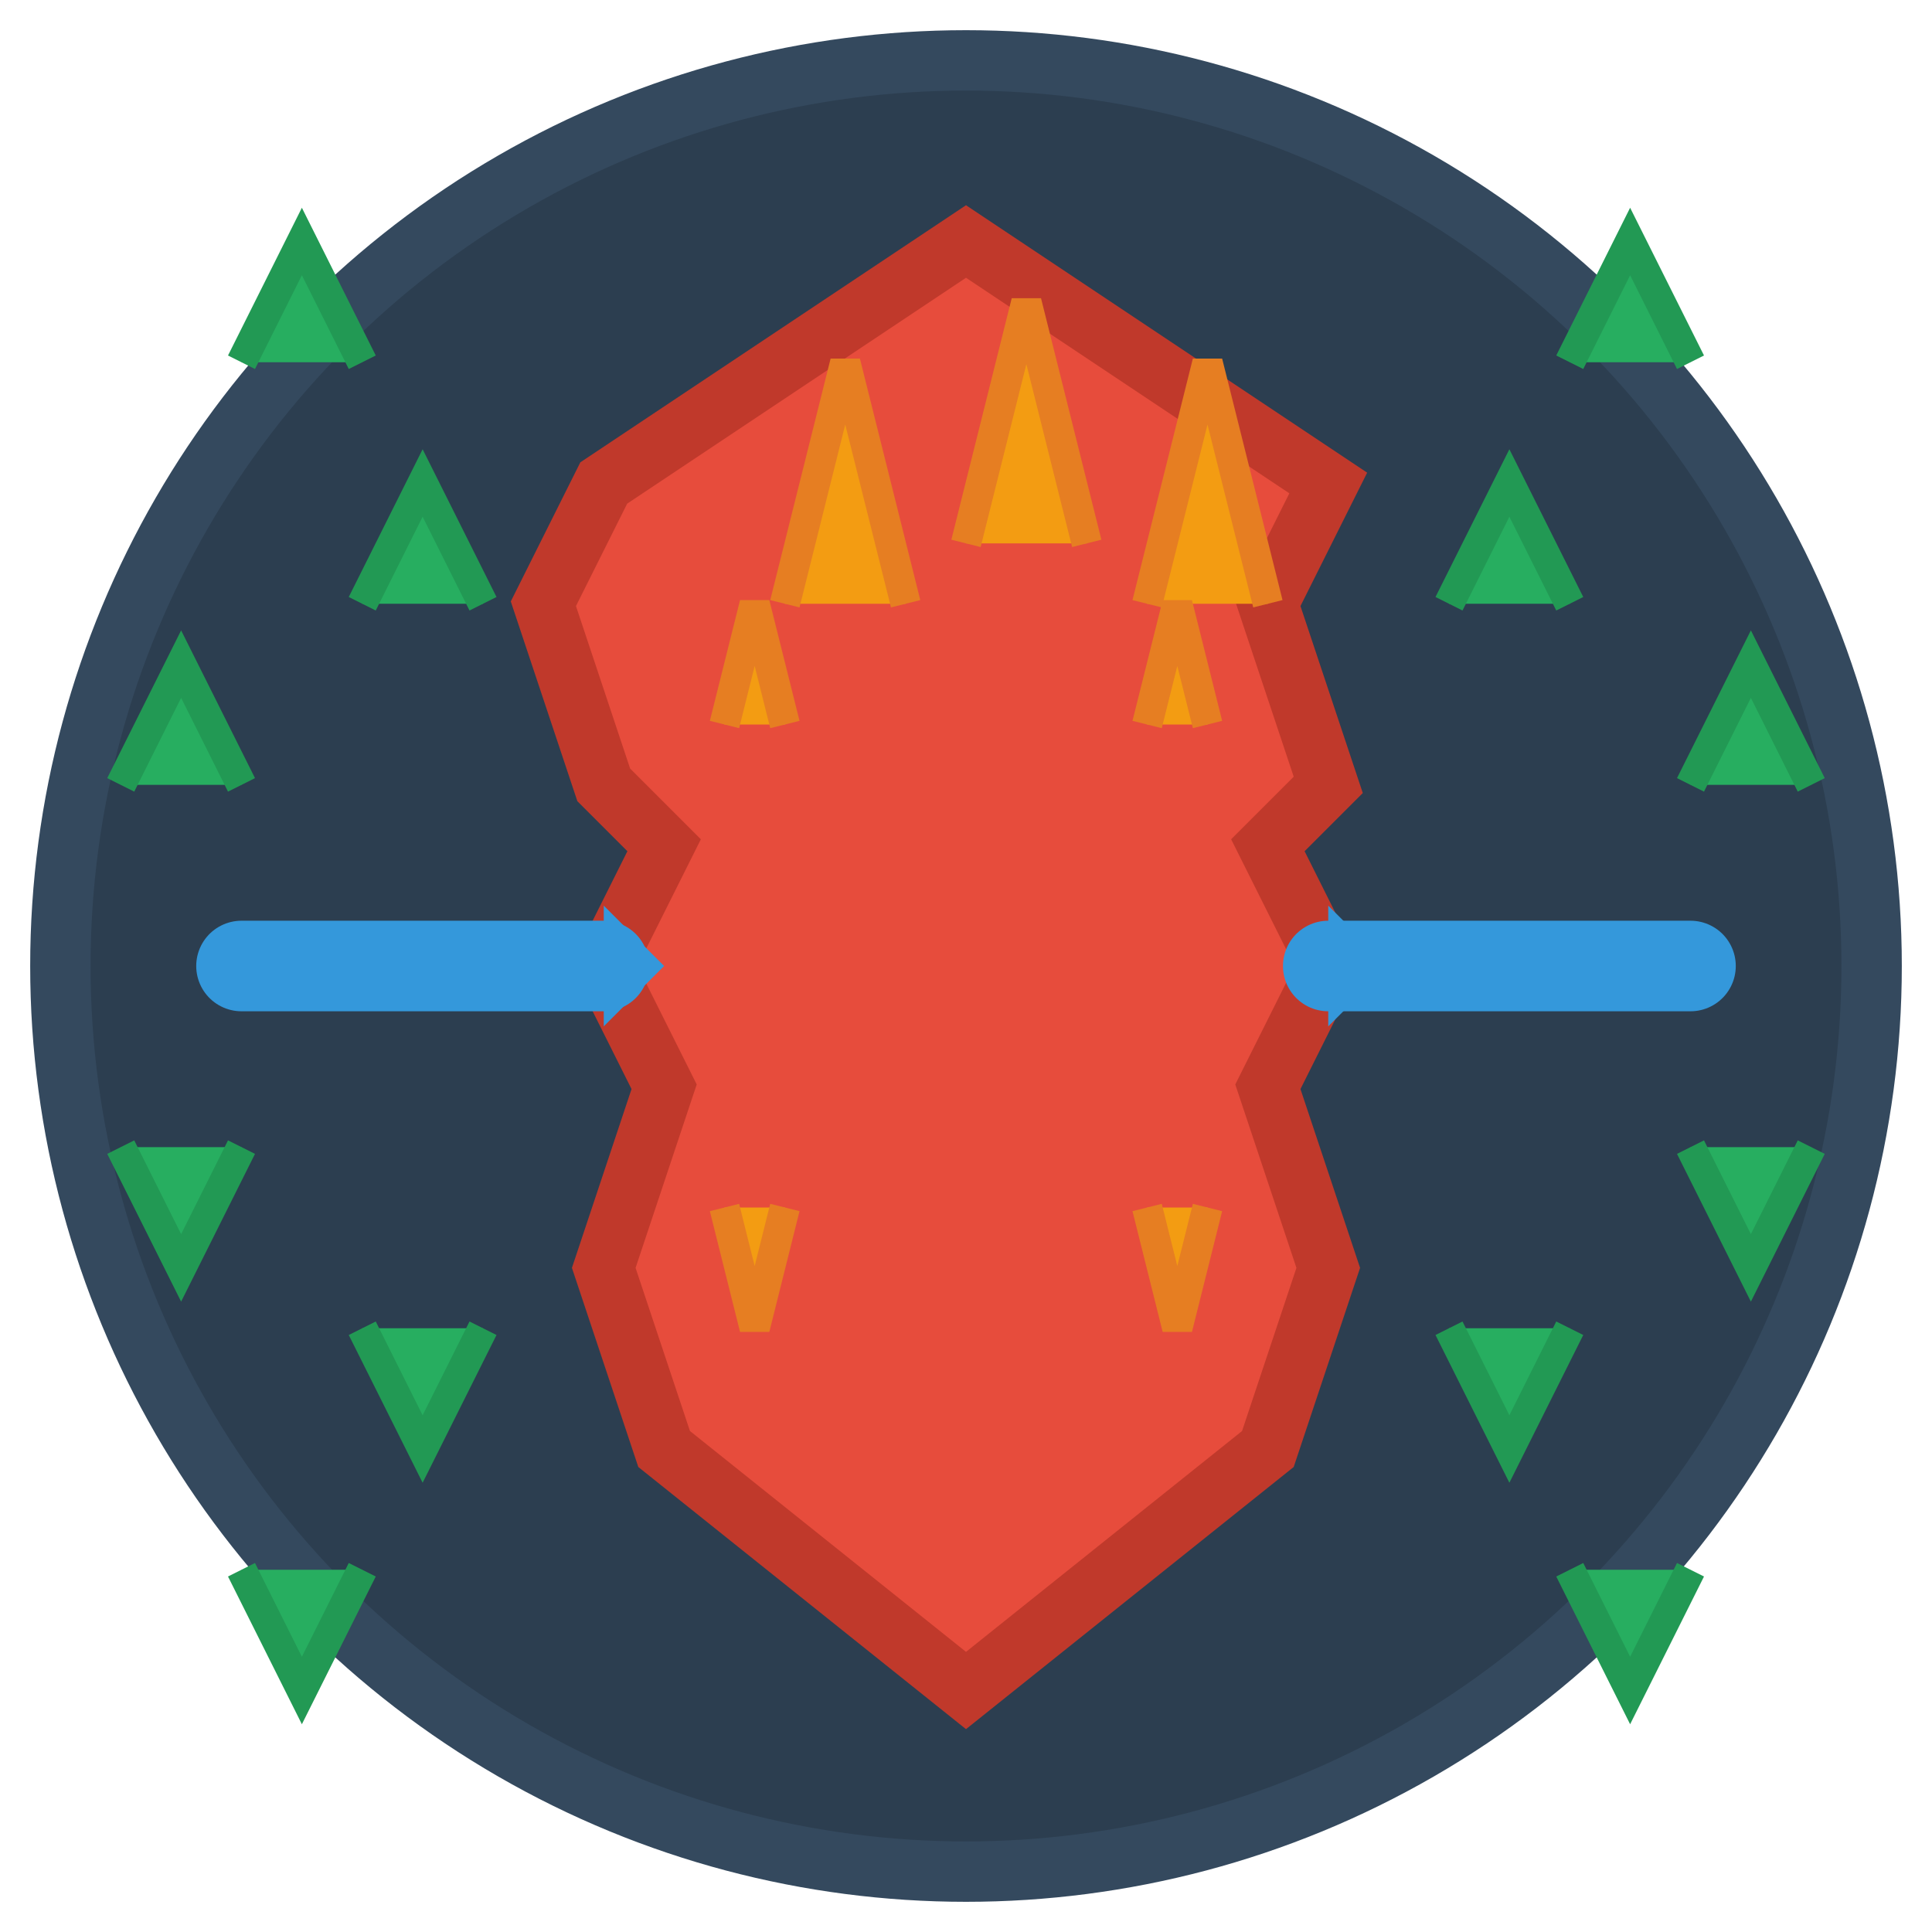 <svg width="64" height="64" viewBox="0 0 64 64" xmlns="http://www.w3.org/2000/svg">
  <!-- Background circle -->
  <circle cx="32" cy="32" r="30" fill="#2c3e50" stroke="#34495e" stroke-width="2"/>
  
  <!-- Main shield with jagged, spikey edges -->
  <path d="M32 8 L20 16 L18 20 L20 26 L22 28 L20 32 L22 36 L20 42 L22 48 L32 56 L42 48 L44 42 L42 36 L44 32 L42 28 L44 26 L42 20 L44 16 Z" fill="#e74c3c" stroke="#c0392b" stroke-width="2"/>
  
  <!-- Large center spikes -->
  <path d="M26 20 L28 12 L30 20" fill="#f39c12" stroke="#e67e22" stroke-width="1"/>
  <path d="M32 18 L34 10 L36 18" fill="#f39c12" stroke="#e67e22" stroke-width="1"/>
  <path d="M38 20 L40 12 L42 20" fill="#f39c12" stroke="#e67e22" stroke-width="1"/>
  
  <!-- Secondary spikes -->
  <path d="M24 24 L25 20 L26 24" fill="#f39c12" stroke="#e67e22" stroke-width="1"/>
  <path d="M38 24 L39 20 L40 24" fill="#f39c12" stroke="#e67e22" stroke-width="1"/>
  <path d="M24 40 L25 44 L26 40" fill="#f39c12" stroke="#e67e22" stroke-width="1"/>
  <path d="M38 40 L39 44 L40 40" fill="#f39c12" stroke="#e67e22" stroke-width="1"/>
  
  <!-- Dash lines with spikey ends -->
  <line x1="8" y1="32" x2="20" y2="32" stroke="#3498db" stroke-width="3" stroke-linecap="round"/>
  <path d="M20 30 L22 32 L20 34" fill="#3498db"/>
  <line x1="44" y1="32" x2="56" y2="32" stroke="#3498db" stroke-width="3" stroke-linecap="round"/>
  <path d="M44 30 L46 32 L44 34" fill="#3498db"/>
  
  <!-- Thorn spikes around the perimeter -->
  <path d="M16 20 L14 16 L12 20" fill="#27ae60" stroke="#229954" stroke-width="1"/>
  <path d="M52 20 L50 16 L48 20" fill="#27ae60" stroke="#229954" stroke-width="1"/>
  <path d="M16 44 L14 48 L12 44" fill="#27ae60" stroke="#229954" stroke-width="1"/>
  <path d="M52 44 L50 48 L48 44" fill="#27ae60" stroke="#229954" stroke-width="1"/>
  
  <!-- Additional corner thorns -->
  <path d="M12 12 L10 8 L8 12" fill="#27ae60" stroke="#229954" stroke-width="1"/>
  <path d="M56 12 L54 8 L52 12" fill="#27ae60" stroke="#229954" stroke-width="1"/>
  <path d="M12 52 L10 56 L8 52" fill="#27ae60" stroke="#229954" stroke-width="1"/>
  <path d="M56 52 L54 56 L52 52" fill="#27ae60" stroke="#229954" stroke-width="1"/>
  
  <!-- Side thorns -->
  <path d="M8 26 L6 22 L4 26" fill="#27ae60" stroke="#229954" stroke-width="1"/>
  <path d="M8 38 L6 42 L4 38" fill="#27ae60" stroke="#229954" stroke-width="1"/>
  <path d="M60 26 L58 22 L56 26" fill="#27ae60" stroke="#229954" stroke-width="1"/>
  <path d="M60 38 L58 42 L56 38" fill="#27ae60" stroke="#229954" stroke-width="1"/>
</svg>
